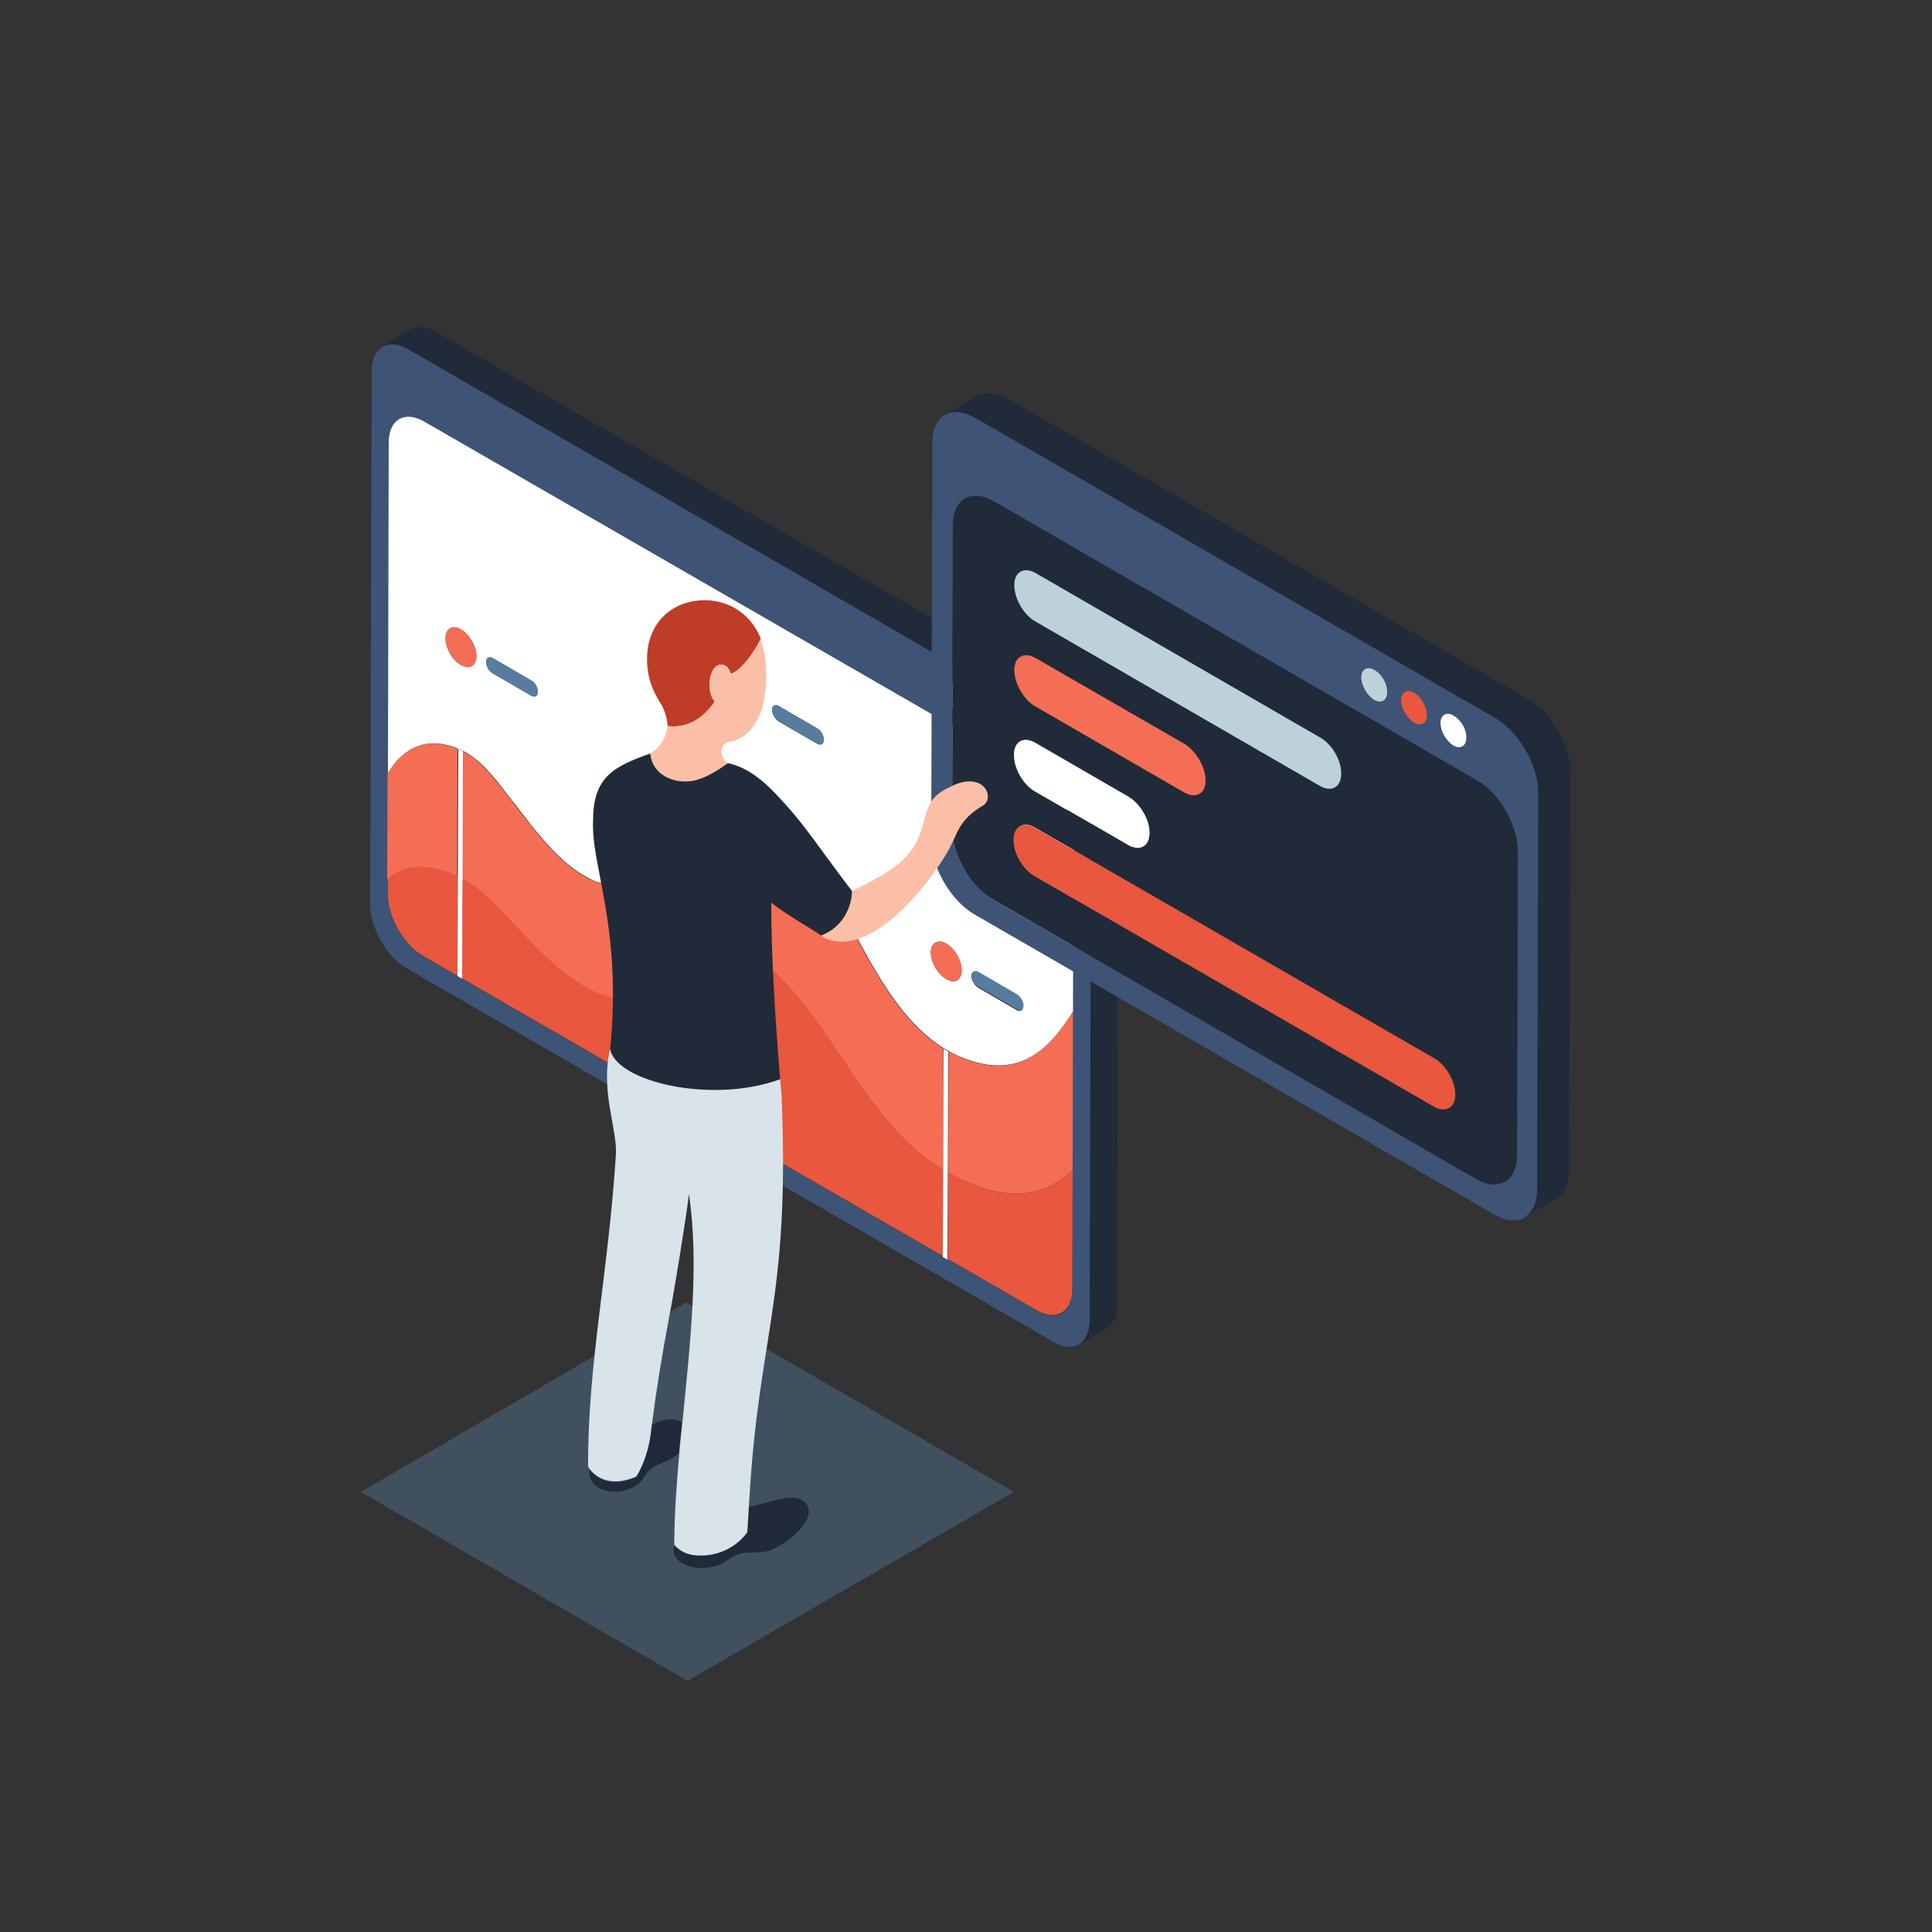 <?xml version="1.0" encoding="utf-8"?>
<!-- Generator: Adobe Illustrator 24.2.3, SVG Export Plug-In . SVG Version: 6.00 Build 0)  -->
<svg version="1.1" id="Layer_1" xmlns="http://www.w3.org/2000/svg" xmlns:xlink="http://www.w3.org/1999/xlink" x="0px" y="0px"
	 viewBox="0 0 500 500" style="enable-background:new 0 0 500 500;" xml:space="preserve">
<rect x="0" y="0" width="500" height="500" fill="#333333" stroke="none"/>
<style type="text/css">
	.st0{opacity:0.4;fill:#577CA0;}
	.st1{fill:#3D5476;}
	.st2{fill:#F36E54;}
	.st3{fill:#E8573E;}
	.st4{fill:#FFFFFF;}
	.st5{fill:#BDD1DB;}
	.st6{fill:#577CA0;}
	.st7{fill:#212A38;}
	.st8{fill:#FBBFA7;}
	.st9{fill:#BF3C27;}
	.st10{fill:#D8E4EA;}
</style>
<g>
	<polygon class="st0" points="177.6,337.1 93.4,386.1 177.9,435 262.4,386.1 	"/>
	<g>
		<path class="st1" d="M151,255.1c0.2,0.1,0.3,0.2,0.5,0.3C151.4,255.3,151.2,255.2,151,255.1z M149.3,254.1
			c-5.3-3.4-9.9-8.1-14.2-12.7C139.4,245.9,144,250.7,149.3,254.1z M131.6,237.6c-1.5-1.6-3-3.1-4.4-4.5
			C128.6,234.5,130.1,236.1,131.6,237.6z M125.9,232c-1-0.9-1.9-1.7-2.9-2.4C124,230.3,124.9,231.1,125.9,232z M120.8,228.2
			c0,0,0.1,0.1,0.1,0.1C120.9,228.2,120.9,228.2,120.8,228.2z M244,302.8c-10.4-6.2-17.6-16.2-24.4-26.3
			C226.4,286.6,233.7,296.6,244,302.8z M217,272.6c-0.2-0.2-0.3-0.5-0.5-0.7C216.7,272.1,216.8,272.3,217,272.6z M151.1,226.7
			c0.2,0.1,0.3,0.2,0.5,0.3C151.5,226.9,151.3,226.8,151.1,226.7z M152.4,227.4c0.3,0.1,0.5,0.3,0.8,0.4
			C152.9,227.7,152.6,227.5,152.4,227.4z M150,226c-3.8-2.5-7.3-6-10.5-9.9C142.7,220,146.2,223.6,150,226z M214.1,268.3
			c-5.3-7.8-10.7-14.9-17.4-19.5C203.5,253.4,208.9,260.5,214.1,268.3z M191.8,246c0.2,0.1,0.5,0.2,0.7,0.3
			C192.3,246.2,192,246.1,191.8,246z M194.2,247.2c0.1,0.1,0.2,0.1,0.3,0.2C194.4,247.3,194.3,247.2,194.2,247.2z M133.5,208.5
			c-1.2-1.6-2.4-3.1-3.6-4.6C131.1,205.4,132.3,206.9,133.5,208.5z M127.3,200.6c-0.2-0.2-0.4-0.5-0.6-0.7
			C126.8,200.1,127,200.3,127.3,200.6z M244.1,271.4c-8.9-5.4-15.5-15.7-21.5-26.9C228.6,255.6,235.3,266,244.1,271.4z M218.4,236.3
			c-0.5-1-1.1-2.1-1.6-3.1C217.4,234.2,217.9,235.2,218.4,236.3z M191.9,201c-21.3-8.2-20.3,32.9-36.8,27.5
			c-0.2-0.1-0.5-0.2-0.7-0.2c0.2,0.1,0.5,0.2,0.7,0.2C171.7,233.9,170.6,192.8,191.9,201c0.3,0.1,0.5,0.2,0.8,0.3
			C192.5,201.2,192.2,201.1,191.9,201z M215.9,231.3c-6-11.9-12-22.9-19.9-28.2C203.9,208.5,209.9,219.5,215.9,231.3z M193.8,201.9
			c0.3,0.2,0.6,0.3,0.9,0.5C194.4,202.2,194.1,202,193.8,201.9z M100.7,114.3c0-5.8,4.1-8.2,9.2-5.2l158.8,91.7
			c5,2.9,9.1,10,9.1,15.8l-0.1,45.2c-6.1,9.8-14.6,19.3-31.7,10.6c17.1,8.7,25.6-0.8,31.7-10.6l-0.1,41.2l-0.1,31
			c0,5.8-4.1,8.2-9.2,5.2l-158.8-91.7c-5-2.9-9.1-10-9.1-15.8l0-4.2l0.1-27.6c4.7-7.7,11.8-9.9,20.5-5.1c0,0,0.1,0.1,0.1,0.1
			c0,0-0.1-0.1-0.1-0.1c-8.7-4.9-15.8-2.6-20.5,5.1L100.7,114.3z M243,177.8c0-1.8,1.3-2.6,2.9-1.6c1.6,0.9,2.9,3.2,2.9,5
			c0,1.8-1.3,2.6-2.9,1.6C244.3,181.9,243,179.7,243,177.8z M251.8,182.9c0-1.8,1.3-2.6,2.9-1.6c1.6,0.9,2.9,3.2,2.9,5
			c0,1.8-1.3,2.6-2.9,1.6C253.1,187,251.8,184.8,251.8,182.9z M260.6,188c0-1.8,1.3-2.6,2.9-1.6c1.6,0.9,2.9,3.1,2.8,5
			c0,1.8-1.3,2.6-2.9,1.7C261.9,192.1,260.6,189.9,260.6,188z M105.8,90.5c-5.3-3.1-9.6-0.6-9.6,5.5l-0.4,138.1
			c0,6.1,4.3,13.6,9.6,16.6l167.1,96.5c5.3,3.1,9.6,0.6,9.6-5.5l0.4-138.1c0-6.1-4.3-13.6-9.6-16.6L105.8,90.5z"/>
		<path class="st2" d="M246,272.4c-0.2-0.1-0.4-0.2-0.5-0.3l-0.1,31.4c0.2,0.1,0.4,0.2,0.5,0.3c17.1,9.1,25.6,4.4,31.7-0.9l0.1-41.2
			C271.6,271.5,263,281.1,246,272.4z M192.7,201.3c-0.3-0.1-0.5-0.2-0.8-0.3c-21.3-8.2-20.3,32.9-36.8,27.5
			c-0.2-0.1-0.5-0.2-0.7-0.2c-0.4-0.2-0.9-0.3-1.3-0.5c-0.3-0.1-0.5-0.2-0.8-0.4c-0.2-0.1-0.5-0.2-0.7-0.4c-0.2-0.1-0.3-0.2-0.5-0.3
			c-0.4-0.2-0.8-0.5-1.2-0.7c-3.8-2.5-7.3-6-10.5-9.9c-1.5-1.8-2.9-3.6-4.3-5.4c-0.2-0.2-0.3-0.4-0.5-0.6c-0.4-0.5-0.8-1.1-1.2-1.6
			c-1.2-1.6-2.4-3.1-3.6-4.6c-0.9-1.2-1.8-2.3-2.7-3.3c-0.2-0.2-0.4-0.5-0.6-0.7c-0.9-1-1.8-1.9-2.7-2.7c-0.7-0.6-1.4-1.2-2.1-1.6
			c-0.3-0.2-0.5-0.4-0.8-0.5c0,0-0.1-0.1-0.1-0.1c-8.7-4.9-15.8-2.6-20.5,5.1l-0.1,27.6c4.2-3.8,10.5-4.3,18.1-0.6l0.1-33.1
			c0.4,0.2,0.8,0.4,1.2,0.6l-0.1,33.2c0.4,0.2,0.7,0.4,1.1,0.6c0,0,0.1,0.1,0.1,0.1c0.7,0.4,1.4,0.8,2,1.3c1,0.7,1.9,1.5,2.9,2.4
			c0.4,0.4,0.8,0.8,1.3,1.2c1.4,1.4,2.9,2.9,4.4,4.5c1,1.1,2,2.2,3.1,3.3c0.2,0.2,0.3,0.3,0.5,0.5c4.3,4.5,9,9.3,14.2,12.7
			c0.6,0.4,1.1,0.7,1.7,1.1c0.2,0.1,0.3,0.2,0.5,0.3c1.1,0.6,2.3,1.2,3.5,1.7c16.5,6.8,15.4-20.7,36.8-11.1c0.2,0.1,0.5,0.2,0.7,0.3
			L192.7,201.3c0.2,0.1,0.5,0.2,0.8,0.4C193.3,201.6,193,201.4,192.7,201.3z M193.8,201.9l-0.1,45c0.2,0.1,0.3,0.2,0.5,0.3
			c0.1,0.1,0.2,0.1,0.3,0.2c0.8,0.4,1.5,0.9,2.2,1.4c6.7,4.6,12.1,11.8,17.4,19.5c0.8,1.2,1.6,2.4,2.4,3.6c0.2,0.2,0.3,0.5,0.5,0.7
			c0.4,0.6,0.9,1.3,1.3,1.9c0.4,0.6,0.9,1.3,1.3,1.9c6.8,10.1,14.1,20.2,24.5,26.4c0,0,0.1-31.4,0-31.5
			c-8.9-5.4-15.5-15.7-21.5-26.9c-1.4-2.7-2.8-5.4-4.2-8.2c-0.5-1-1.1-2.1-1.6-3.1c-0.3-0.6-0.6-1.2-0.9-1.8
			c-6-11.9-12-22.9-19.9-28.2c-0.4-0.3-0.9-0.6-1.3-0.8C194.4,202.2,194.1,202,193.8,201.9z"/>
		<path class="st3" d="M194.5,247.4c-0.1-0.1-0.2-0.1-0.3-0.2c-0.2-0.1-0.3-0.2-0.5-0.3l-0.1,49.2l-1.2-0.7l0.1-49.1
			c-0.2-0.1-0.5-0.2-0.7-0.3c-21.3-9.6-20.2,17.9-36.8,11.1c-1.2-0.5-2.4-1.1-3.5-1.7c-0.2-0.1-0.3-0.2-0.5-0.3
			c-0.6-0.3-1.2-0.7-1.7-1.1c-5.3-3.4-9.9-8.1-14.2-12.7c-0.2-0.2-0.3-0.3-0.5-0.5c-1-1.1-2.1-2.2-3.1-3.3c-1.5-1.6-3-3.1-4.4-4.5
			c-0.4-0.4-0.8-0.8-1.3-1.2c-1-0.9-1.9-1.7-2.9-2.4c-0.7-0.5-1.4-1-2-1.3c0,0-0.1-0.1-0.1-0.1c-0.4-0.2-0.8-0.4-1.1-0.6l-0.1,25.8
			l-1.2-0.7l0.1-25.7c-7.7-3.7-13.9-3.2-18.1,0.6l0,4.2c0,5.8,4.1,12.9,9.1,15.8l158.8,91.7c5,2.9,9.1,0.5,9.2-5.2l0.1-31
			c-6.1,5.3-14.6,10-31.7,0.9c-0.2-0.1-0.4-0.2-0.5-0.3l-0.1,22.4l-1.2-0.7l0.1-22.4c-10.5-6.2-17.8-16.3-24.5-26.4
			c-0.4-0.6-0.9-1.3-1.3-1.9c-0.4-0.6-0.9-1.3-1.3-1.9c-0.2-0.2-0.3-0.5-0.5-0.7c-0.8-1.2-1.6-2.4-2.4-3.6
			c-5.3-7.8-10.7-14.9-17.4-19.5C196,248.3,195.3,247.8,194.5,247.4z"/>
		<path class="st4" d="M251.4,252.6c0-1.1,0.8-1.5,1.7-1l10,5.8c0.9,0.5,1.7,1.9,1.7,3c0,1.1-0.8,1.5-1.7,1l-10-5.8
			C252.2,255,251.4,253.6,251.4,252.6z M240.9,246.5c0-2.5,1.8-3.5,4-2.3c2.2,1.3,4,4.4,4,6.9c0,2.5-1.8,3.6-4,2.3
			C242.7,252.1,240.9,249,240.9,246.5z M125.8,171.3c0-1.1,0.8-1.5,1.7-1l10,5.8c0.9,0.5,1.7,1.8,1.7,2.9c0,1.1-0.8,1.5-1.7,1
			l-10-5.8C126.5,173.7,125.8,172.4,125.8,171.3z M115.3,165.2c0-2.5,1.8-3.6,4-2.3c2.2,1.3,4,4.4,4,6.9c0,2.5-1.8,3.5-4,2.3
			C117,170.8,115.3,167.7,115.3,165.2z M199.8,183.7c0-1.1,0.8-1.5,1.7-1l10,5.8c0.9,0.5,1.7,1.9,1.7,3c0,1.1-0.8,1.5-1.7,1l-10-5.8
			C200.6,186.1,199.8,184.7,199.8,183.7z M189.3,177.6c0-2.5,1.8-3.5,4-2.3c2.2,1.3,4,4.3,4,6.9c0,2.5-1.8,3.6-4,2.3
			C191.1,183.2,189.3,180.1,189.3,177.6z M109.8,109.1c-5-2.9-9.1-0.6-9.2,5.2l-0.2,85.7c4.7-7.7,11.8-9.9,20.5-5.1
			c0,0,0.1,0.1,0.1,0.1c0.3,0.2,0.5,0.3,0.8,0.5c0.7,0.5,1.4,1,2.1,1.6c0.9,0.8,1.8,1.7,2.7,2.7c0.2,0.2,0.4,0.5,0.6,0.7
			c0.9,1,1.8,2.1,2.7,3.3c1.2,1.5,2.3,3,3.6,4.6c0.4,0.5,0.8,1,1.2,1.6c0.2,0.2,0.3,0.4,0.5,0.6c1.4,1.8,2.8,3.7,4.3,5.4
			c3.2,3.9,6.7,7.4,10.5,9.9c0.4,0.2,0.8,0.5,1.2,0.7c0.2,0.1,0.3,0.2,0.5,0.3c0.2,0.1,0.5,0.3,0.7,0.4c0.3,0.1,0.5,0.3,0.8,0.4
			c0.4,0.2,0.8,0.4,1.3,0.5c0.2,0.1,0.5,0.2,0.7,0.2c16.5,5.4,15.4-35.7,36.8-27.5c0.3,0.1,0.5,0.2,0.8,0.3c0.3,0.1,0.5,0.2,0.8,0.4
			c0.1,0,0.2,0.1,0.3,0.1c0.3,0.2,0.6,0.3,0.9,0.5c0.5,0.3,0.9,0.5,1.3,0.8c7.8,5.3,13.8,16.3,19.9,28.2c0.3,0.6,0.6,1.2,0.9,1.8
			c0.5,1,1.1,2.1,1.6,3.1c1.4,2.7,2.8,5.5,4.2,8.2c6,11.2,12.6,21.5,21.6,27c0.4,0.2,0.8,0.5,1.2,0.7c0.2,0.1,0.4,0.2,0.5,0.3
			c17.1,8.7,25.6-0.8,31.7-10.6l0.1-45.2c0-5.8-4.1-12.9-9.1-15.8L109.8,109.1z"/>
		<path class="st4" d="M263.5,186.4c-1.6-0.9-2.9-0.2-2.9,1.6c0,1.8,1.3,4,2.9,5c1.6,0.9,2.9,0.2,2.9-1.7
			C266.4,189.5,265.1,187.3,263.5,186.4z"/>
		<path class="st3" d="M254.7,181.3c-1.6-0.9-2.9-0.2-2.9,1.6c0,1.8,1.3,4,2.9,5c1.6,0.9,2.9,0.2,2.9-1.6
			C257.6,184.4,256.3,182.2,254.7,181.3z"/>
		<path class="st5" d="M245.9,176.2c-1.6-0.9-2.9-0.2-2.9,1.6c0,1.8,1.3,4.1,2.9,5c1.6,0.9,2.9,0.2,2.9-1.6
			C248.8,179.3,247.5,177.1,245.9,176.2z"/>
		<path class="st2" d="M119.3,162.9c-2.2-1.3-4-0.2-4,2.3c0,2.5,1.8,5.6,4,6.9c2.2,1.3,4,0.3,4-2.3
			C123.2,167.3,121.5,164.2,119.3,162.9z"/>
		<path class="st2" d="M193.3,175.3c-2.2-1.3-4-0.3-4,2.3c0,2.5,1.8,5.6,4,6.9c2.2,1.3,4,0.2,4-2.3
			C197.3,179.7,195.5,176.6,193.3,175.3z"/>
		<path class="st2" d="M244.9,244.2c-2.2-1.3-4-0.2-4,2.3c0,2.5,1.8,5.6,4,6.9c2.2,1.3,4,0.3,4-2.3
			C248.9,248.6,247.1,245.5,244.9,244.2z"/>
		<path class="st4" d="M119.8,194.4c-0.4-0.2-0.8-0.4-1.2-0.6l-0.1,33.1l-0.1,25.7l1.2,0.7l0.1-25.8L119.8,194.4z"/>
		<path class="st4" d="M193.8,201.8c-0.1-0.1-0.2-0.1-0.3-0.1c-0.3-0.1-0.6-0.3-0.9-0.4l-0.1,45l-0.1,49.1l1.2,0.7l0.1-49.2
			C193.7,246.9,193.8,201.9,193.8,201.8z"/>
		<path class="st4" d="M245.4,272.1c-0.4-0.2-0.8-0.4-1.2-0.7c0,0-0.1,31.5-0.1,31.5l-0.1,22.4l1.2,0.7l0.1-22.4
			C245.3,303.5,245.4,272.1,245.4,272.1z"/>
		<path class="st6" d="M137.5,176.1l-10-5.8c-1-0.5-1.7-0.1-1.7,1c0,1.1,0.8,2.4,1.7,3l10,5.8c0.9,0.5,1.7,0.1,1.7-1
			C139.2,177.9,138.5,176.6,137.5,176.1z"/>
		<path class="st6" d="M211.5,188.5l-10-5.8c-0.9-0.5-1.7-0.1-1.7,1c0,1.1,0.8,2.4,1.7,2.9l10,5.8c0.9,0.5,1.7,0.1,1.7-1
			C213.2,190.3,212.5,189,211.5,188.5z"/>
		<path class="st6" d="M263.2,257.3l-10-5.8c-0.9-0.5-1.7-0.1-1.7,1c0,1.1,0.8,2.4,1.7,2.9l10,5.8c0.9,0.5,1.7,0.1,1.7-1
			C264.9,259.2,264.1,257.9,263.2,257.3z"/>
		<path class="st7" d="M289.6,198.9c0-0.2,0-0.3,0-0.5c0-0.2,0-0.3,0-0.5c0-0.2,0-0.3-0.1-0.5c0-0.2,0-0.3-0.1-0.5
			c0-0.2-0.1-0.3-0.1-0.5c0-0.2-0.1-0.3-0.1-0.5c0-0.2-0.1-0.3-0.1-0.5c0-0.2-0.1-0.3-0.1-0.5c0-0.1-0.1-0.3-0.1-0.4
			c-0.1-0.3-0.1-0.4-0.2-0.6c-0.1-0.2-0.1-0.3-0.2-0.5c-0.1-0.2-0.1-0.3-0.2-0.5c-0.1-0.2-0.1-0.3-0.2-0.5c0-0.1-0.1-0.2-0.2-0.4
			c-0.1-0.3-0.2-0.4-0.3-0.6c-0.1-0.2-0.2-0.3-0.2-0.5c-0.1-0.2-0.2-0.4-0.3-0.6c-0.1-0.2-0.2-0.4-0.3-0.6c-0.1-0.1-0.1-0.2-0.1-0.2
			c-0.2-0.4-0.5-0.8-0.7-1.1c-0.2-0.3-0.4-0.6-0.6-0.9c-0.1-0.2-0.3-0.4-0.4-0.6c-0.1-0.2-0.2-0.3-0.4-0.5c-0.1-0.1-0.2-0.3-0.4-0.4
			c-0.1-0.1-0.2-0.3-0.4-0.4c-0.2-0.2-0.3-0.3-0.4-0.4c-0.1-0.1-0.3-0.3-0.4-0.4c-0.1-0.1-0.3-0.3-0.4-0.4c-0.1-0.1-0.3-0.3-0.4-0.4
			c-0.1-0.1-0.1-0.1-0.2-0.2c-0.1-0.1-0.2-0.1-0.2-0.2c-0.1-0.1-0.3-0.2-0.4-0.3c-0.1-0.1-0.3-0.2-0.4-0.3c-0.1-0.1-0.3-0.2-0.4-0.3
			c-0.1-0.1-0.3-0.2-0.4-0.2c-0.1-0.1-167.2-96.5-167.2-96.5c-0.1-0.1-0.2-0.1-0.3-0.2c-0.1-0.1-0.3-0.1-0.4-0.2
			c-0.1-0.1-0.3-0.1-0.4-0.2c-0.1-0.1-0.3-0.1-0.4-0.2c-0.1-0.1-0.3-0.1-0.4-0.1c-0.2-0.1-0.3-0.1-0.4-0.1c-0.1,0-0.3-0.1-0.4-0.1
			c-0.1,0-0.3-0.1-0.4-0.1c-0.1,0-0.3-0.1-0.4-0.1c-0.1,0-0.2,0-0.3,0c-0.3,0-0.4,0-0.6,0c-0.2,0-0.3,0-0.5,0c-0.2,0-0.4,0-0.6,0.1
			c-0.3,0.1-0.5,0.1-0.7,0.2c-0.3,0.1-0.5,0.2-0.8,0.4l-7.2,4.2c0.4-0.3,0.9-0.4,1.4-0.5c0.5-0.1,1.1-0.1,1.6-0.1
			c0.6,0.1,1.2,0.2,1.8,0.4c0.7,0.2,1.3,0.5,2,0.9L272.8,187c0.7,0.4,1.3,0.8,1.9,1.3c0.7,0.5,1.2,1.1,1.8,1.7
			c0.6,0.6,1.1,1.3,1.6,2c0.5,0.7,1,1.4,1.4,2.1c0.5,0.8,0.9,1.6,1.2,2.3c0.4,0.8,0.6,1.6,0.9,2.4c0.2,0.8,0.4,1.6,0.6,2.4
			c0.1,0.8,0.2,1.6,0.2,2.3L282,341.7c0,0.7-0.1,1.4-0.2,2.1c-0.1,0.7-0.3,1.2-0.6,1.8c-0.2,0.5-0.5,0.8-0.7,1.2
			c-0.1,0.1-0.2,0.2-0.3,0.3c-0.3,0.3-0.7,0.6-1.1,0.9l7.2-4.2c0.4-0.2,0.7-0.5,1.1-0.9c0.1-0.1,0.2-0.2,0.3-0.3
			c0.1-0.1,0.2-0.3,0.3-0.4c0.1-0.2,0.3-0.4,0.4-0.7c0.1-0.2,0.2-0.4,0.2-0.5c0.1-0.2,0.1-0.3,0.2-0.5c0-0.2,0.1-0.3,0.1-0.5
			c0-0.1,0-0.1,0-0.2c0-0.1,0-0.2,0.1-0.3c0-0.2,0-0.3,0.1-0.5c0-0.2,0-0.3,0-0.5c0-0.1,0-0.3,0-0.5c0-0.2,0-0.3,0-0.5
			c0,0,0.4-138.2,0.4-138.2C289.6,199.2,289.6,199.1,289.6,198.9z"/>
	</g>
	<g>
		<path class="st1" d="M246.4,214.5l0.2-78.6c0-6.7,4.8-9.5,10.7-6.1L382.2,202c5.9,3.4,10.6,11.6,10.6,18.4l-0.2,78.6
			c0,6.7-4.8,9.5-10.7,6.1L257,232.8C251.1,229.4,246.4,221.2,246.4,214.5z M352.4,175.3c0-2.1,1.5-3,3.4-1.9
			c1.8,1.1,3.3,3.6,3.3,5.8c0,2.1-1.5,2.9-3.4,1.9C353.9,180,352.3,177.4,352.4,175.3z M362.6,181.2c0-2.1,1.5-3,3.4-1.9
			c1.8,1.1,3.3,3.6,3.3,5.8c0,2.1-1.5,2.9-3.4,1.9C364.1,185.9,362.6,183.3,362.6,181.2z M372.9,187.1c0-2.1,1.5-3,3.4-1.9
			c1.8,1.1,3.3,3.6,3.3,5.8c0,2.1-1.5,2.9-3.4,1.9C374.4,191.8,372.8,189.2,372.9,187.1z M252.5,108.2c-6.2-3.6-11.2-0.7-11.2,6.4
			L241,217.3c0,7.1,5,15.7,11.1,19.3l134.6,77.7c6.2,3.6,11.2,0.7,11.2-6.4l0.3-102.7c0-7.1-5-15.7-11.1-19.3L252.5,108.2z"/>
		<path class="st7" d="M262.4,217.3c0-3.4,2.5-4.9,5.5-3.1l103.4,59.7c3,1.7,5.5,6,5.4,9.4c0,3.5-2.5,4.9-5.5,3.1l-103.4-59.7
			C264.8,225,262.3,220.8,262.4,217.3z M262.4,195.4c0-3.4,2.5-4.9,5.5-3.1l24.2,14c3,1.7,5.5,6,5.4,9.4c0,3.4-2.5,4.9-5.5,3.1
			l-24.2-14C264.8,203.1,262.4,198.8,262.4,195.4z M262.5,173.4c0-3.5,2.5-4.9,5.5-3.1l38.6,22.3c3,1.7,5.5,6,5.4,9.4
			c0,3.4-2.5,4.9-5.5,3.1l-38.6-22.3C264.9,181.1,262.5,176.9,262.5,173.4z M262.5,151.4c0-3.4,2.5-4.9,5.5-3.1l73.7,42.6
			c3,1.7,5.5,6,5.4,9.4c0,3.5-2.5,4.9-5.5,3.1L268,160.9C265,159.1,262.5,154.9,262.5,151.4z M257.3,129.8
			c-5.9-3.4-10.6-0.7-10.7,6.1l-0.2,78.6c0,6.7,4.7,15,10.6,18.3L381.9,305c5.9,3.4,10.7,0.7,10.7-6.1l0.2-78.6
			c0-6.7-4.7-15-10.6-18.4L257.3,129.8z"/>
		<path class="st4" d="M376.2,185.2c-1.8-1.1-3.4-0.2-3.4,1.9c0,2.1,1.5,4.7,3.3,5.8c1.8,1.1,3.4,0.2,3.4-1.9
			C379.6,188.8,378.1,186.3,376.2,185.2z"/>
		<path class="st3" d="M366,179.3c-1.8-1.1-3.4-0.2-3.4,1.9c0,2.1,1.5,4.7,3.3,5.8c1.8,1.1,3.4,0.2,3.4-1.9
			C369.3,182.9,367.8,180.3,366,179.3z"/>
		<path class="st5" d="M355.7,173.4c-1.8-1.1-3.4-0.2-3.4,1.9c0,2.1,1.5,4.7,3.3,5.8c1.8,1.1,3.4,0.2,3.4-1.9
			C359.1,177,357.6,174.4,355.7,173.4z"/>
		<path class="st5" d="M341.7,190.9L268,148.3c-3-1.7-5.5-0.3-5.5,3.1c0,3.5,2.4,7.7,5.4,9.4l73.7,42.6c3,1.7,5.5,0.3,5.5-3.1
			C347.2,196.8,344.7,192.6,341.7,190.9z"/>
		<path class="st4" d="M292.1,206.2l-24.2-14c-3-1.7-5.5-0.3-5.5,3.1c0,3.4,2.4,7.7,5.4,9.4l24.2,14c3,1.7,5.5,0.3,5.5-3.1
			C297.6,212.2,295.1,208,292.1,206.2z"/>
		<path class="st3" d="M371.2,273.9l-103.4-59.7c-3-1.7-5.5-0.3-5.5,3.1c0,3.5,2.4,7.7,5.4,9.4l103.4,59.7c3,1.7,5.5,0.3,5.5-3.1
			C376.7,279.9,374.2,275.6,371.2,273.9z"/>
		<path class="st2" d="M306.5,192.5L268,170.3c-3-1.7-5.5-0.3-5.5,3.1c0,3.4,2.4,7.7,5.4,9.4l38.6,22.3c3,1.7,5.5,0.3,5.5-3.1
			C312,198.5,309.5,194.3,306.5,192.5z"/>
		<path class="st7" d="M406.5,199.3c0-0.2,0-0.4,0-0.5c0-0.2,0-0.4-0.1-0.5c0-0.2-0.1-0.4-0.1-0.6c0-0.2-0.1-0.4-0.1-0.6
			c0-0.2-0.1-0.4-0.1-0.6c0-0.2-0.1-0.4-0.1-0.6c0-0.2-0.1-0.4-0.2-0.6c0-0.2-0.1-0.3-0.1-0.5c-0.1-0.3-0.2-0.5-0.2-0.7
			c-0.1-0.2-0.1-0.4-0.2-0.6c-0.1-0.2-0.1-0.4-0.2-0.5c-0.1-0.2-0.1-0.4-0.2-0.5c-0.1-0.1-0.1-0.3-0.2-0.4c-0.1-0.3-0.2-0.5-0.3-0.7
			c-0.1-0.2-0.2-0.4-0.3-0.6c-0.1-0.2-0.2-0.4-0.3-0.7c-0.1-0.2-0.3-0.5-0.4-0.7c-0.4-0.7-0.7-1.2-1-1.6c-0.2-0.3-0.5-0.7-0.7-1
			c-0.2-0.2-0.3-0.4-0.5-0.7c-0.1-0.2-0.3-0.4-0.4-0.5c-0.1-0.2-0.3-0.3-0.4-0.5c-0.1-0.2-0.3-0.3-0.4-0.5c-0.2-0.2-0.3-0.4-0.5-0.5
			c-0.2-0.2-0.3-0.3-0.5-0.5c-0.2-0.2-0.3-0.3-0.5-0.5c-0.2-0.1-0.3-0.3-0.5-0.4c-0.1-0.1-0.2-0.1-0.2-0.2c-0.1-0.1-0.2-0.2-0.2-0.2
			c-0.2-0.1-0.3-0.3-0.5-0.4c-0.2-0.1-0.3-0.2-0.5-0.3c-0.2-0.1-0.3-0.2-0.5-0.3c-0.2-0.1-0.3-0.2-0.5-0.3
			c-0.1-0.1-134.7-77.8-134.7-77.8c-0.1-0.1-0.2-0.1-0.4-0.2c-0.2-0.1-0.3-0.2-0.5-0.2c-0.2-0.1-0.3-0.1-0.5-0.2
			c-0.1-0.1-0.3-0.1-0.4-0.2c-0.2-0.1-0.3-0.1-0.5-0.2c-0.2-0.1-0.3-0.1-0.4-0.1c-0.2,0-0.3-0.1-0.5-0.1c-0.2,0-0.3-0.1-0.5-0.1
			c-0.2,0-0.3-0.1-0.5-0.1c-0.1,0-0.2,0-0.3,0c-0.3,0-0.5,0-0.7,0c-0.2,0-0.4,0-0.6,0c-0.2,0-0.4,0.1-0.6,0.1
			c-0.3,0.1-0.5,0.1-0.8,0.2c-0.3,0.1-0.6,0.3-0.9,0.4l-8.3,4.8c0.5-0.3,1.1-0.5,1.6-0.6c0.6-0.1,1.2-0.2,1.9-0.1
			c0.7,0.1,1.4,0.2,2.1,0.5c0.8,0.3,1.5,0.6,2.3,1l134.6,77.7c0.8,0.4,1.5,1,2.2,1.5c0.8,0.6,1.4,1.3,2.1,2c0.7,0.7,1.3,1.5,1.9,2.3
			c0.6,0.8,1.1,1.6,1.6,2.5c0.6,1,1,1.8,1.4,2.7c0.4,0.9,0.7,1.9,1,2.8c0.3,1,0.5,1.9,0.7,2.8c0.1,0.9,0.2,1.8,0.2,2.7l-0.3,102.7
			c0,0.9-0.1,1.7-0.2,2.4c-0.2,0.8-0.4,1.4-0.6,2c-0.2,0.5-0.5,0.9-0.9,1.3c-0.1,0.1-0.2,0.3-0.3,0.4c-0.4,0.4-0.8,0.7-1.2,1
			l8.3-4.8c0.5-0.3,0.9-0.6,1.2-1c0.1-0.1,0.2-0.3,0.3-0.4c0.1-0.2,0.3-0.3,0.4-0.5c0.2-0.2,0.3-0.5,0.4-0.8
			c0.1-0.2,0.2-0.4,0.3-0.6c0.1-0.2,0.1-0.4,0.2-0.6c0.1-0.2,0.1-0.4,0.1-0.6c0-0.1,0-0.2,0-0.2c0-0.1,0-0.2,0.1-0.3
			c0-0.2,0.1-0.4,0.1-0.5c0-0.2,0-0.4,0.1-0.5c0-0.2,0-0.3,0-0.5c0-0.2,0-0.4,0-0.5c0,0,0.3-102.7,0.3-102.7c0-0.2,0-0.3,0-0.5
			C406.6,199.6,406.6,199.5,406.5,199.3z"/>
	</g>
	<g>
		<path class="st8" d="M183.7,182.5c-0.2,0.3-0.4,0.5-0.6,0.8C183.3,183,183.5,182.7,183.7,182.5z"/>
		<path class="st8" d="M184.7,181c-0.2,0.4-0.5,0.8-0.8,1.2C184.2,181.8,184.5,181.4,184.7,181z"/>
		<path class="st8" d="M246.8,203.2c-4.5,2.1-6.3,3.5-7.6,9c-2.3,9.7-7.1,12.6-18.7,18.4c-0.1,5.1-3.2,9.7-8,11.5
			c0.4,0.3,1,0.8,1.4,0.9c11.1,4.3,24.7-11.7,30.7-21.5c3.5-5.5,2.8-8.9,9.9-13.1C257.4,206.6,254.9,199.7,246.8,203.2z"/>
		<path class="st9" d="M180,155.5c-8.4,1.2-13.8,8.3-12.3,18.3c0.4,2.8,1.5,5.4,3,7.8c1.2,1.9,1.6,3.3,1.9,4.8
			c0.1,0.5,0.2,1,0.2,1.5c0.6,0.1,1.3,0.1,1.8,0.1c4.1-0.1,7.1-2.4,8.9-4.5c0.2-0.2,0.4-0.5,0.6-0.7c0.1-0.1,0.1-0.2,0.2-0.2
			c0.3-0.3,0.5-0.7,0.7-1.1c-0.8-0.9-1.3-2.4-1.3-4.1c-0.1-2.9,1.2-5.4,2.9-5.4c0.5,0,1.2,0.1,1.8,0.9c0.3,0.4,0.5,0.8,0.7,1.5
			c3-1,6.4-6.1,7.8-9.1C194,158,187.1,154.5,180,155.5z"/>
		<path class="st8" d="M180.1,201.9c-5.6,1.4-11.4-1.5-11.8-6.9c2.3-1.2,4.5-4.8,4.4-7.1c0.6,0.1,1.3,0.1,1.8,0.1
			c4.1-0.1,7.1-2.4,8.9-4.5c0.2-0.2,0.4-0.5,0.6-0.7c0.1-0.1,0.1-0.2,0.2-0.2c0.3-0.3,0.5-0.7,0.7-1.1c-0.8-0.9-1.3-2.4-1.3-4.1
			c-0.1-2.9,1.2-5.4,2.9-5.4c0.5,0,1.2,0.1,1.8,0.9c0.3,0.4,0.5,0.9,0.7,1.6c3-1,6.4-6.1,7.8-9.1c0.5,1.3,0.9,2.6,1.1,4.1
			c1.5,10.1-1,21.3-9.3,22.5c-2.7,0.7-2.2,4.4-0.2,5.5c-0.8,0.6-1.7,1.2-2.5,1.7C184,200.4,181.8,201.5,180.1,201.9z"/>
		<path class="st7" d="M153.5,212.2c0-11.3,5.6-13.9,14.8-17.2c0.4,5.4,6.2,8.3,11.8,6.9c1.7-0.4,3.9-1.5,5.8-2.7
			c0.8-0.5,1.6-1.1,2.5-1.7c6,1.3,10.4,5.6,15.7,11.6c2.2,2.5,4.3,5.2,6.3,7.9c4,5.4,7.3,10,10.1,13.6c-0.1,5.1-3.2,9.7-8,11.5
			c-2.6-1.8-9.8-5.9-12.9-8.5c0,13.4,0.9,28.5,2.3,45.8c-17.5,6.5-42.5,0.6-44-7.8C161.1,239.8,152.8,223.8,153.5,212.2z"/>
		<path class="st7" d="M180.2,402.6c5.9,0.5,10.9-2.7,13.2-6c0.1-2.1,0.3-4.3,0.4-6.6c3.9-0.7,10.9-3.7,13.8-1.7
			c5.8,3.8-4.6,12.2-9.2,13.2c-3.5,0.8-6.2-0.7-10,2.2c-5.2,4-15.6,2-13.9-3.8C176.1,401.6,178.1,402.5,180.2,402.6z"/>
		<path class="st7" d="M164.6,382.2c1.9-2.9,3.2-7,3.7-11c0.1-0.8,0.2-1.6,0.3-2.4c2.8-1.5,5.4-1.9,7.4-0.9c0.2,0.1,0.3,0.2,0.5,0.3
			c-0.3,2.6-0.5,5.3-0.8,7.9c-0.4,0.4-0.9,0.7-1.3,1c-2.7,1.9-5.6,1.5-7.8,5.3c-3.1,5.2-14.6,5.1-14.1-2
			C155.8,384.3,160.6,384.1,164.6,382.2z"/>
		<path class="st10" d="M159.4,298.8c0.4-6.5-4.1-16.6-1.5-27.3c1.5,8.5,26.5,14.3,44,7.8c0.1,1.7,0.4,3.4,0.4,5.1
			c2.1,52.5-5.9,60.4-8.4,104c0,0.5-0.1,1-0.1,1.5c-0.1,2.3-0.3,4.5-0.4,6.6c-2.3,3.4-7.3,6.5-13.2,6c-2.1-0.1-4.1-0.9-5.7-2.7
			c0-7.7,0.6-15.6,1.3-23.7c0.2-2.6,0.5-5.2,0.8-7.9c2-20.3,4.4-41.1,1.7-59.2c-0.7,6.1-3.9,25.7-5,31.2c-2,10.5-3.4,19.3-4.6,28.5
			c-0.1,0.8-0.2,1.6-0.3,2.4c-0.5,4-1.9,8.1-3.7,11c-4,1.8-8.8,2.1-12-1.8c-0.2-0.2-0.4-0.5-0.5-0.8
			C152.1,352.8,157.4,329.8,159.4,298.8z"/>
	</g>
</g>
</svg>

